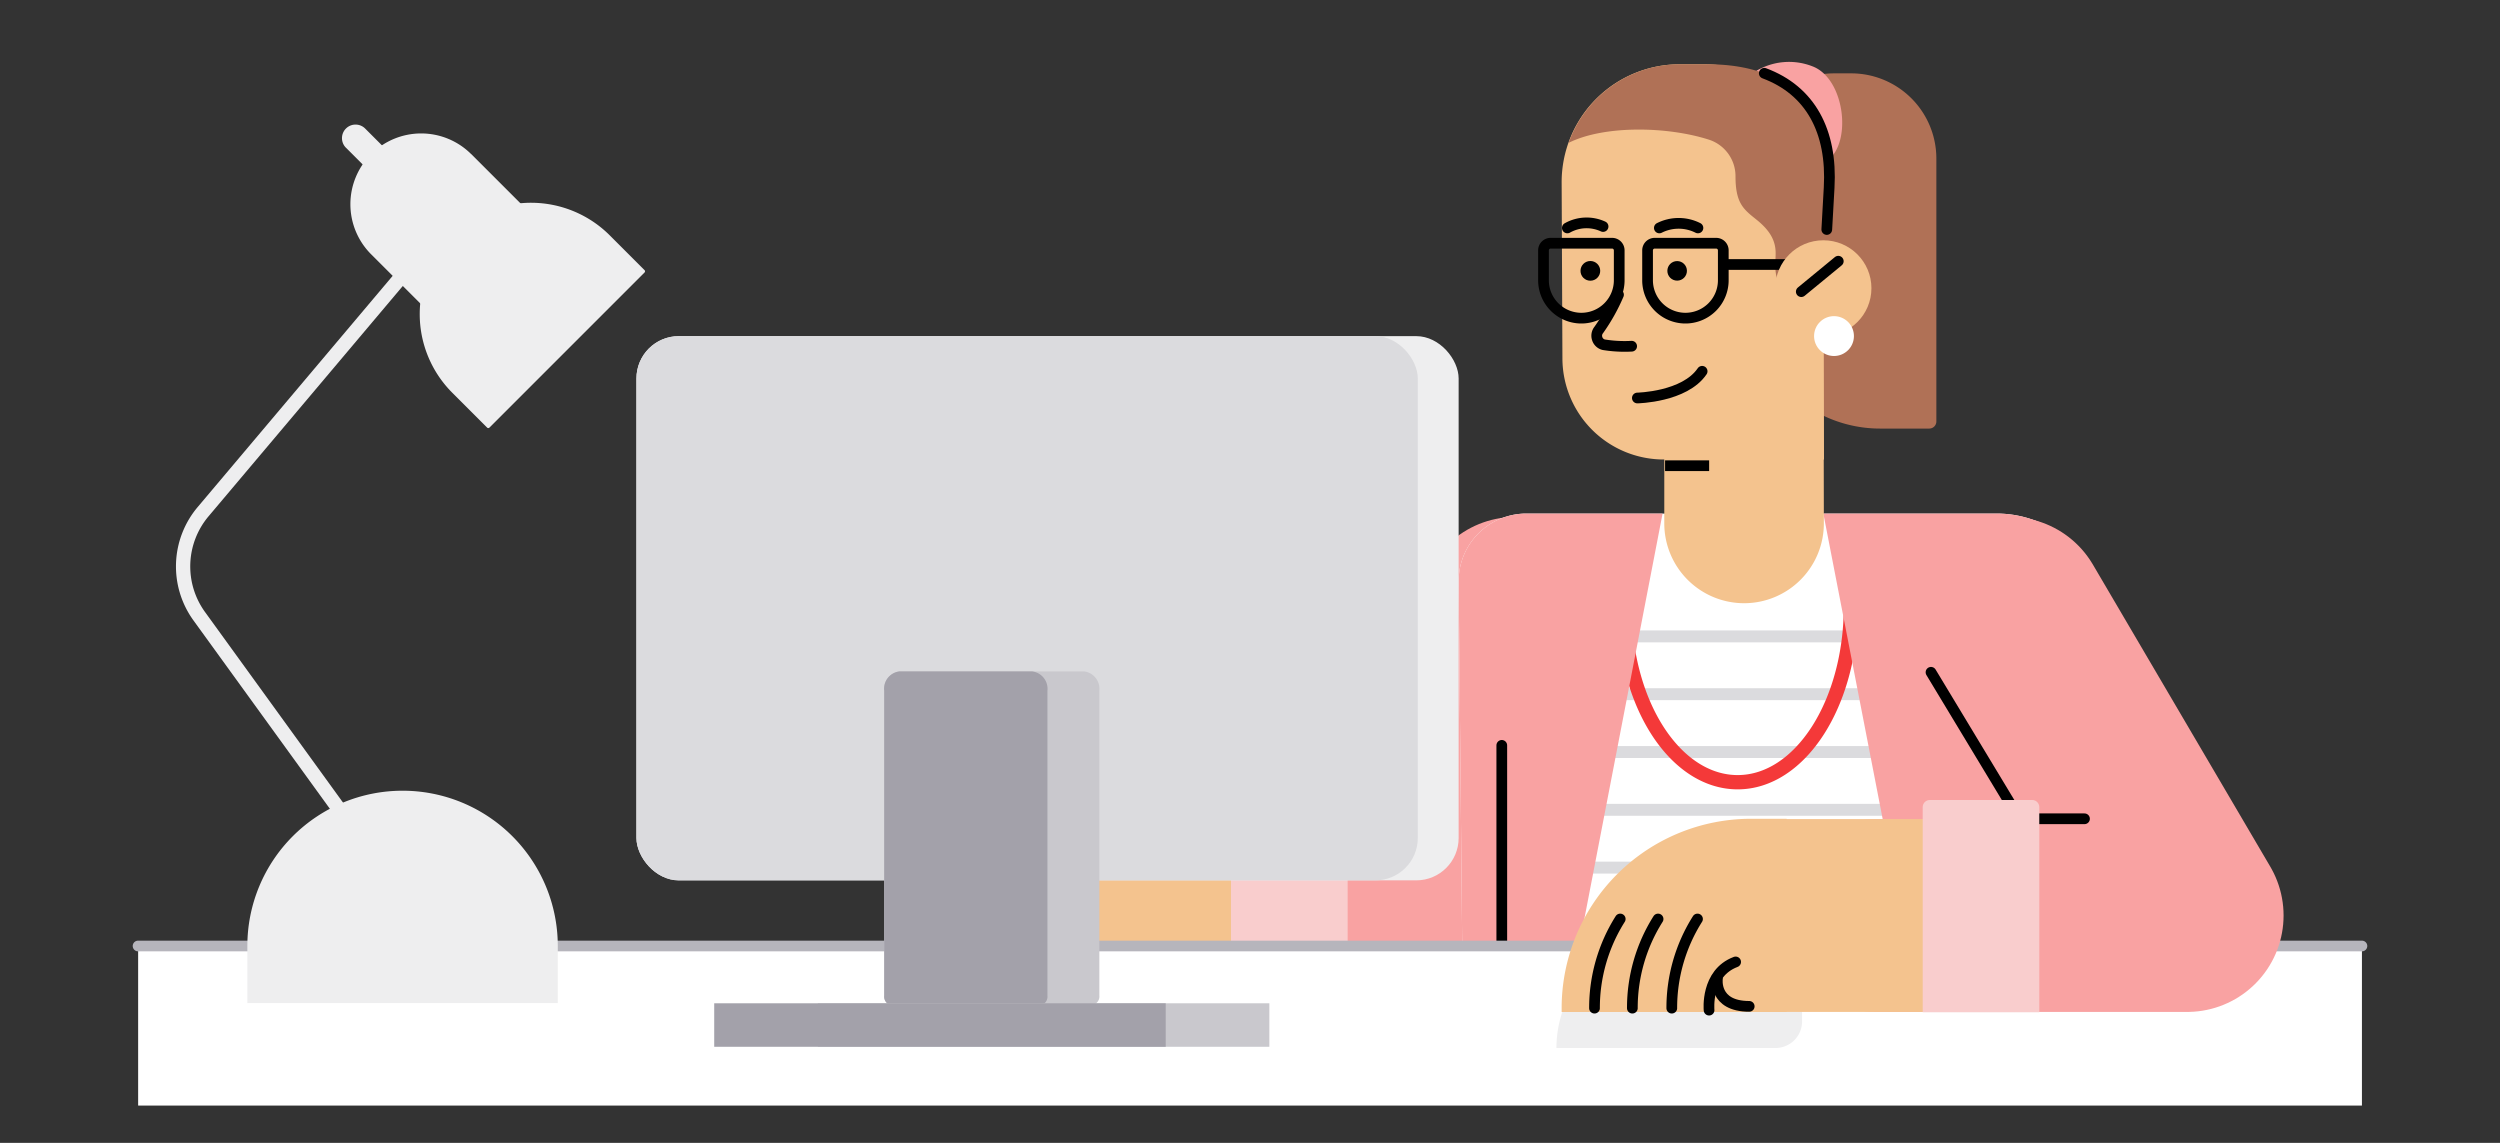 <svg id="Layer_2" data-name="Layer 2" xmlns="http://www.w3.org/2000/svg" xmlns:xlink="http://www.w3.org/1999/xlink" viewBox="0 0 350 160"><rect x="0" y="0" width="350" height="160" fill="#333333" stroke="none"/><defs><style>.cls-1,.cls-10,.cls-12,.cls-13,.cls-14,.cls-2,.cls-20,.cls-4,.cls-8{fill:none;}.cls-1{stroke:#f9a2a2;}.cls-1,.cls-10,.cls-14,.cls-16,.cls-17,.cls-4{stroke-linecap:round;}.cls-1,.cls-2{stroke-linejoin:round;stroke-width:27px;}.cls-2{stroke:#f4c38e;}.cls-3{fill:#f4c38e;}.cls-10,.cls-12,.cls-13,.cls-16,.cls-17,.cls-4{stroke:#000;}.cls-13,.cls-14,.cls-20,.cls-4,.cls-8{stroke-miterlimit:10;}.cls-10,.cls-12,.cls-13,.cls-14,.cls-16,.cls-17,.cls-4{stroke-width:1.5px;}.cls-5{fill:#f9cdcd;}.cls-6{fill:#fff;}.cls-7{fill:#dbdbde;}.cls-8{stroke:#f43939;}.cls-20,.cls-8{stroke-width:2px;}.cls-9{fill:#f9a2a2;}.cls-11{fill:#b07156;}.cls-12{stroke-linecap:square;}.cls-14{stroke:#b6b5bc;}.cls-15{fill:#eeeeef;}.cls-16{fill:url(#linear-gradient);}.cls-17{fill:url(#linear-gradient-2);}.cls-18{fill:#c9c8cd;}.cls-19{fill:#a3a1aa;}.cls-20{stroke:#eeeeef;}</style><linearGradient id="linear-gradient" x1="281.5" y1="114.63" x2="291.83" y2="114.63" gradientUnits="userSpaceOnUse"><stop offset="0" stop-color="#fff"/><stop offset="1"/></linearGradient><linearGradient id="linear-gradient-2" x1="270.34" y1="104.86" x2="283.31" y2="104.86" xlink:href="#linear-gradient"/></defs><title>Artboard 1 copy 3</title><polyline class="cls-1" points="212.15 85.87 198.66 132.18 175.82 132.18"/><line class="cls-2" x1="187.18" y1="132.18" x2="161.91" y2="132.18"/><path class="cls-3" d="M158.29,118.64h5a0,0,0,0,1,0,0v27.05a0,0,0,0,1,0,0H131.78a0,0,0,0,1,0,0v-.54A26.51,26.51,0,0,1,158.29,118.64Z"/><path class="cls-4" d="M152.43,145.43s-.52-5.16,3.72-6.75"/><path class="cls-4" d="M153.6,141s-.58,3.89,4.44,3.89"/><path class="cls-4" d="M140,132.67a23.29,23.29,0,0,0-3.59,12.48"/><path class="cls-4" d="M145.28,132.67a23.37,23.37,0,0,0-3.59,12.48"/><path class="cls-4" d="M150.8,132.67a23.29,23.29,0,0,0-3.59,12.48"/><path class="cls-5" d="M173.34,116h14.33a1,1,0,0,1,1,1v28.72a0,0,0,0,1,0,0H172.34a0,0,0,0,1,0,0V117A1,1,0,0,1,173.34,116Z"/><path class="cls-6" d="M204.85,146.77l-.64-65.42a9.47,9.47,0,0,1,9.45-9.45h65.92a15.22,15.22,0,0,1,15.18,15.18l.65,59.69Z"/><rect class="cls-7" x="205.87" y="88.26" width="86.79" height="1.67"/><rect class="cls-7" x="205.87" y="96.35" width="86.79" height="1.67"/><rect class="cls-7" x="205.87" y="104.45" width="86.79" height="1.67"/><rect class="cls-7" x="205.87" y="112.54" width="86.79" height="1.67"/><rect class="cls-7" x="205.87" y="120.63" width="86.79" height="1.67"/><path class="cls-8" d="M257.13,73a35.68,35.68,0,0,1,2,11.87c0,13.61-7.1,24.64-15.86,24.64s-15.85-11-15.85-24.64a35.94,35.94,0,0,1,2-11.87"/><path class="cls-9" d="M232.76,71.9h-19.1a9.47,9.47,0,0,0-9.45,9.45l.64,65.42h13.46Z"/><path class="cls-9" d="M279.58,71.9H255.27l14.54,74.87h25.6l-.65-59.69A15.22,15.22,0,0,0,279.58,71.9Z"/><line class="cls-10" x1="210.25" y1="132.67" x2="210.25" y2="104.35"/><path class="cls-11" d="M256.78,10.27h2.39A11.93,11.93,0,0,1,271.09,22.2V59a1,1,0,0,1-1,1h-6.88a18.36,18.36,0,0,1-18.36-18.36V22.2a11.93,11.93,0,0,1,11.93-11.93Z"/><path class="cls-3" d="M238.65,9h-3.47a16.51,16.51,0,0,0-16.55,16.56l.11,24.77a14.19,14.19,0,0,0,14.24,14h22.38l-.17-39A16.52,16.52,0,0,0,238.65,9Z"/><path class="cls-3" d="M244.19,84.45h0A11.18,11.18,0,0,1,233,73.27V45.52h22.29l.05,27.73A11.17,11.17,0,0,1,244.19,84.45Z"/><circle cx="234.8" cy="37.92" r="1.37"/><circle cx="222.65" cy="37.92" r="1.38"/><path class="cls-10" d="M226.59,41.26a26.47,26.47,0,0,1-2.76,4.93,1.28,1.28,0,0,0-.22,1.22,1.27,1.27,0,0,0,.9.85,18.35,18.35,0,0,0,3.92.21"/><path class="cls-10" d="M224.43,31.71a5.5,5.5,0,0,0-5,.2"/><path class="cls-10" d="M237.71,31.91a6,6,0,0,0-5.4,0"/><path class="cls-9" d="M245.9,9.91a9,9,0,0,1,7.83-.63c4.47,1.68,5.52,10.33,2.34,13Z"/><path class="cls-11" d="M219.61,20A16.53,16.53,0,0,1,235.18,9h3.92c11.76,0,17.54,6.62,16.93,17.3-.58,9.87-.77,15-.77,15h-3.93c-3.36-1.14-2.74-3.91-2.74-5.86s-1-3.35-2.77-4.76-2.85-2.29-2.85-6a5.37,5.37,0,0,0-3.64-5.1C233.37,17.65,224.51,17.54,219.61,20Z"/><path class="cls-10" d="M229.23,55.72s6.61-.12,9.07-3.74"/><line class="cls-12" x1="233.86" y1="65.2" x2="238.53" y2="65.2"/><line class="cls-10" x1="241.27" y1="37.03" x2="255.6" y2="37.03"/><path class="cls-13" d="M231.67,34.05h8.59a1,1,0,0,1,1,1v4.19a5.3,5.3,0,0,1-5.3,5.3h0a5.3,5.3,0,0,1-5.3-5.3V35.05a1,1,0,0,1,1-1Z"/><path class="cls-13" d="M217.1,34.05h8.59a1,1,0,0,1,1,1v4.19a5.3,5.3,0,0,1-5.3,5.3h0a5.3,5.3,0,0,1-5.3-5.3V35.05a1,1,0,0,1,1-1Z"/><ellipse class="cls-3" cx="255.27" cy="40.35" rx="6.73" ry="6.71"/><path class="cls-10" d="M252.18,40.83l5.18-4.26"/><path class="cls-10" d="M247,10.26c6.45,2.4,9.53,8.1,9.08,16q-.19,3.28-.33,5.87"/><circle class="cls-6" cx="256.76" cy="47.05" r="2.79"/><g id="Layer_16" data-name="Layer 16"><rect class="cls-6" x="19.34" y="132.44" width="311.33" height="22.34"/><line class="cls-14" x1="19.33" y1="132.44" x2="330.67" y2="132.44"/></g><path class="cls-15" d="M234.13,130.54h14.44a3.72,3.72,0,0,1,3.72,3.72V143a3.72,3.72,0,0,1-3.72,3.72H217.9a0,0,0,0,1,0,0v0A16.23,16.23,0,0,1,234.13,130.54Z"/><polyline class="cls-1" points="281.36 85.87 306.2 128.17 262.67 128.17"/><line class="cls-2" x1="285.27" y1="128.17" x2="248.76" y2="128.17"/><path class="cls-3" d="M245.13,114.63h5a0,0,0,0,1,0,0v27.05a0,0,0,0,1,0,0H218.63a0,0,0,0,1,0,0v-.54a26.51,26.51,0,0,1,26.51-26.51Z"/><line class="cls-16" x1="281.5" y1="114.63" x2="291.83" y2="114.63"/><line class="cls-17" x1="270.34" y1="94.12" x2="283.31" y2="115.61"/><path class="cls-4" d="M239.27,141.42s-.51-5.16,3.72-6.75"/><path class="cls-4" d="M240.44,137s-.58,3.89,4.45,3.89"/><path class="cls-4" d="M226.83,128.66a23.29,23.29,0,0,0-3.6,12.48"/><path class="cls-4" d="M232.13,128.66a23.29,23.29,0,0,0-3.6,12.48"/><path class="cls-4" d="M237.65,128.66a23.29,23.29,0,0,0-3.6,12.48"/><path class="cls-5" d="M270.18,112H284.5a1,1,0,0,1,1,1v28.72a0,0,0,0,1,0,0H269.18a0,0,0,0,1,0,0V113A1,1,0,0,1,270.18,112Z"/><rect class="cls-15" x="89.1" y="47.06" width="115.11" height="76.19" rx="5.93"/><rect class="cls-7" x="89.1" y="47.06" width="109.39" height="76.19" rx="5.93"/><path class="cls-18" d="M123.79,139.41V96.71A2.44,2.44,0,0,1,125.9,94h25.89a2.45,2.45,0,0,1,2.12,2.67v42.7a1.23,1.23,0,0,1-1.07,1.35h-28A1.23,1.23,0,0,1,123.79,139.41Z"/><path class="cls-19" d="M146.64,96.71v42.7a1.23,1.23,0,0,1-1.07,1.35H124.85a1.23,1.23,0,0,1-1.06-1.35V96.71A2.44,2.44,0,0,1,125.9,94h18.62A2.45,2.45,0,0,1,146.64,96.71Z"/><rect class="cls-18" x="114.5" y="140.46" width="63.21" height="6.09"/><rect class="cls-19" x="99.99" y="140.46" width="63.21" height="6.09"/><path class="cls-15" d="M56.36,110.7h0a21.73,21.73,0,0,1,21.73,21.73v8a0,0,0,0,1,0,0H34.63a0,0,0,0,1,0,0v-8A21.73,21.73,0,0,1,56.36,110.7Z"/><path class="cls-15" d="M75.62,25.41h6.85a.23.23,0,0,1,.23.23V56.35a.23.23,0,0,1-.23.23H75.62A15.58,15.58,0,0,1,60,41v0A15.58,15.58,0,0,1,75.62,25.41Z" transform="translate(49.89 -38.46) rotate(45)"/><path class="cls-15" d="M57.74,21.65H75.22a.85.85,0,0,1,.85.85V40.63a.85.85,0,0,1-.85.85H57.74a9.91,9.91,0,0,1-9.91-9.91v0a9.91,9.91,0,0,1,9.91-9.91Z" transform="translate(40.46 -34.56) rotate(45)"/><path class="cls-15" d="M49.51,18h3.36a.16.16,0,0,1,.16.16v3.48a.16.16,0,0,1-.16.16H49.51a1.9,1.9,0,0,1-1.9-1.9v0a1.9,1.9,0,0,1,1.9-1.9Z" transform="translate(28.84 -29.74) rotate(45)"/><path class="cls-20" d="M56.36,125.58,27.9,86.28a11.89,11.89,0,0,1,.54-14.65l33.5-39.72"/></svg>
